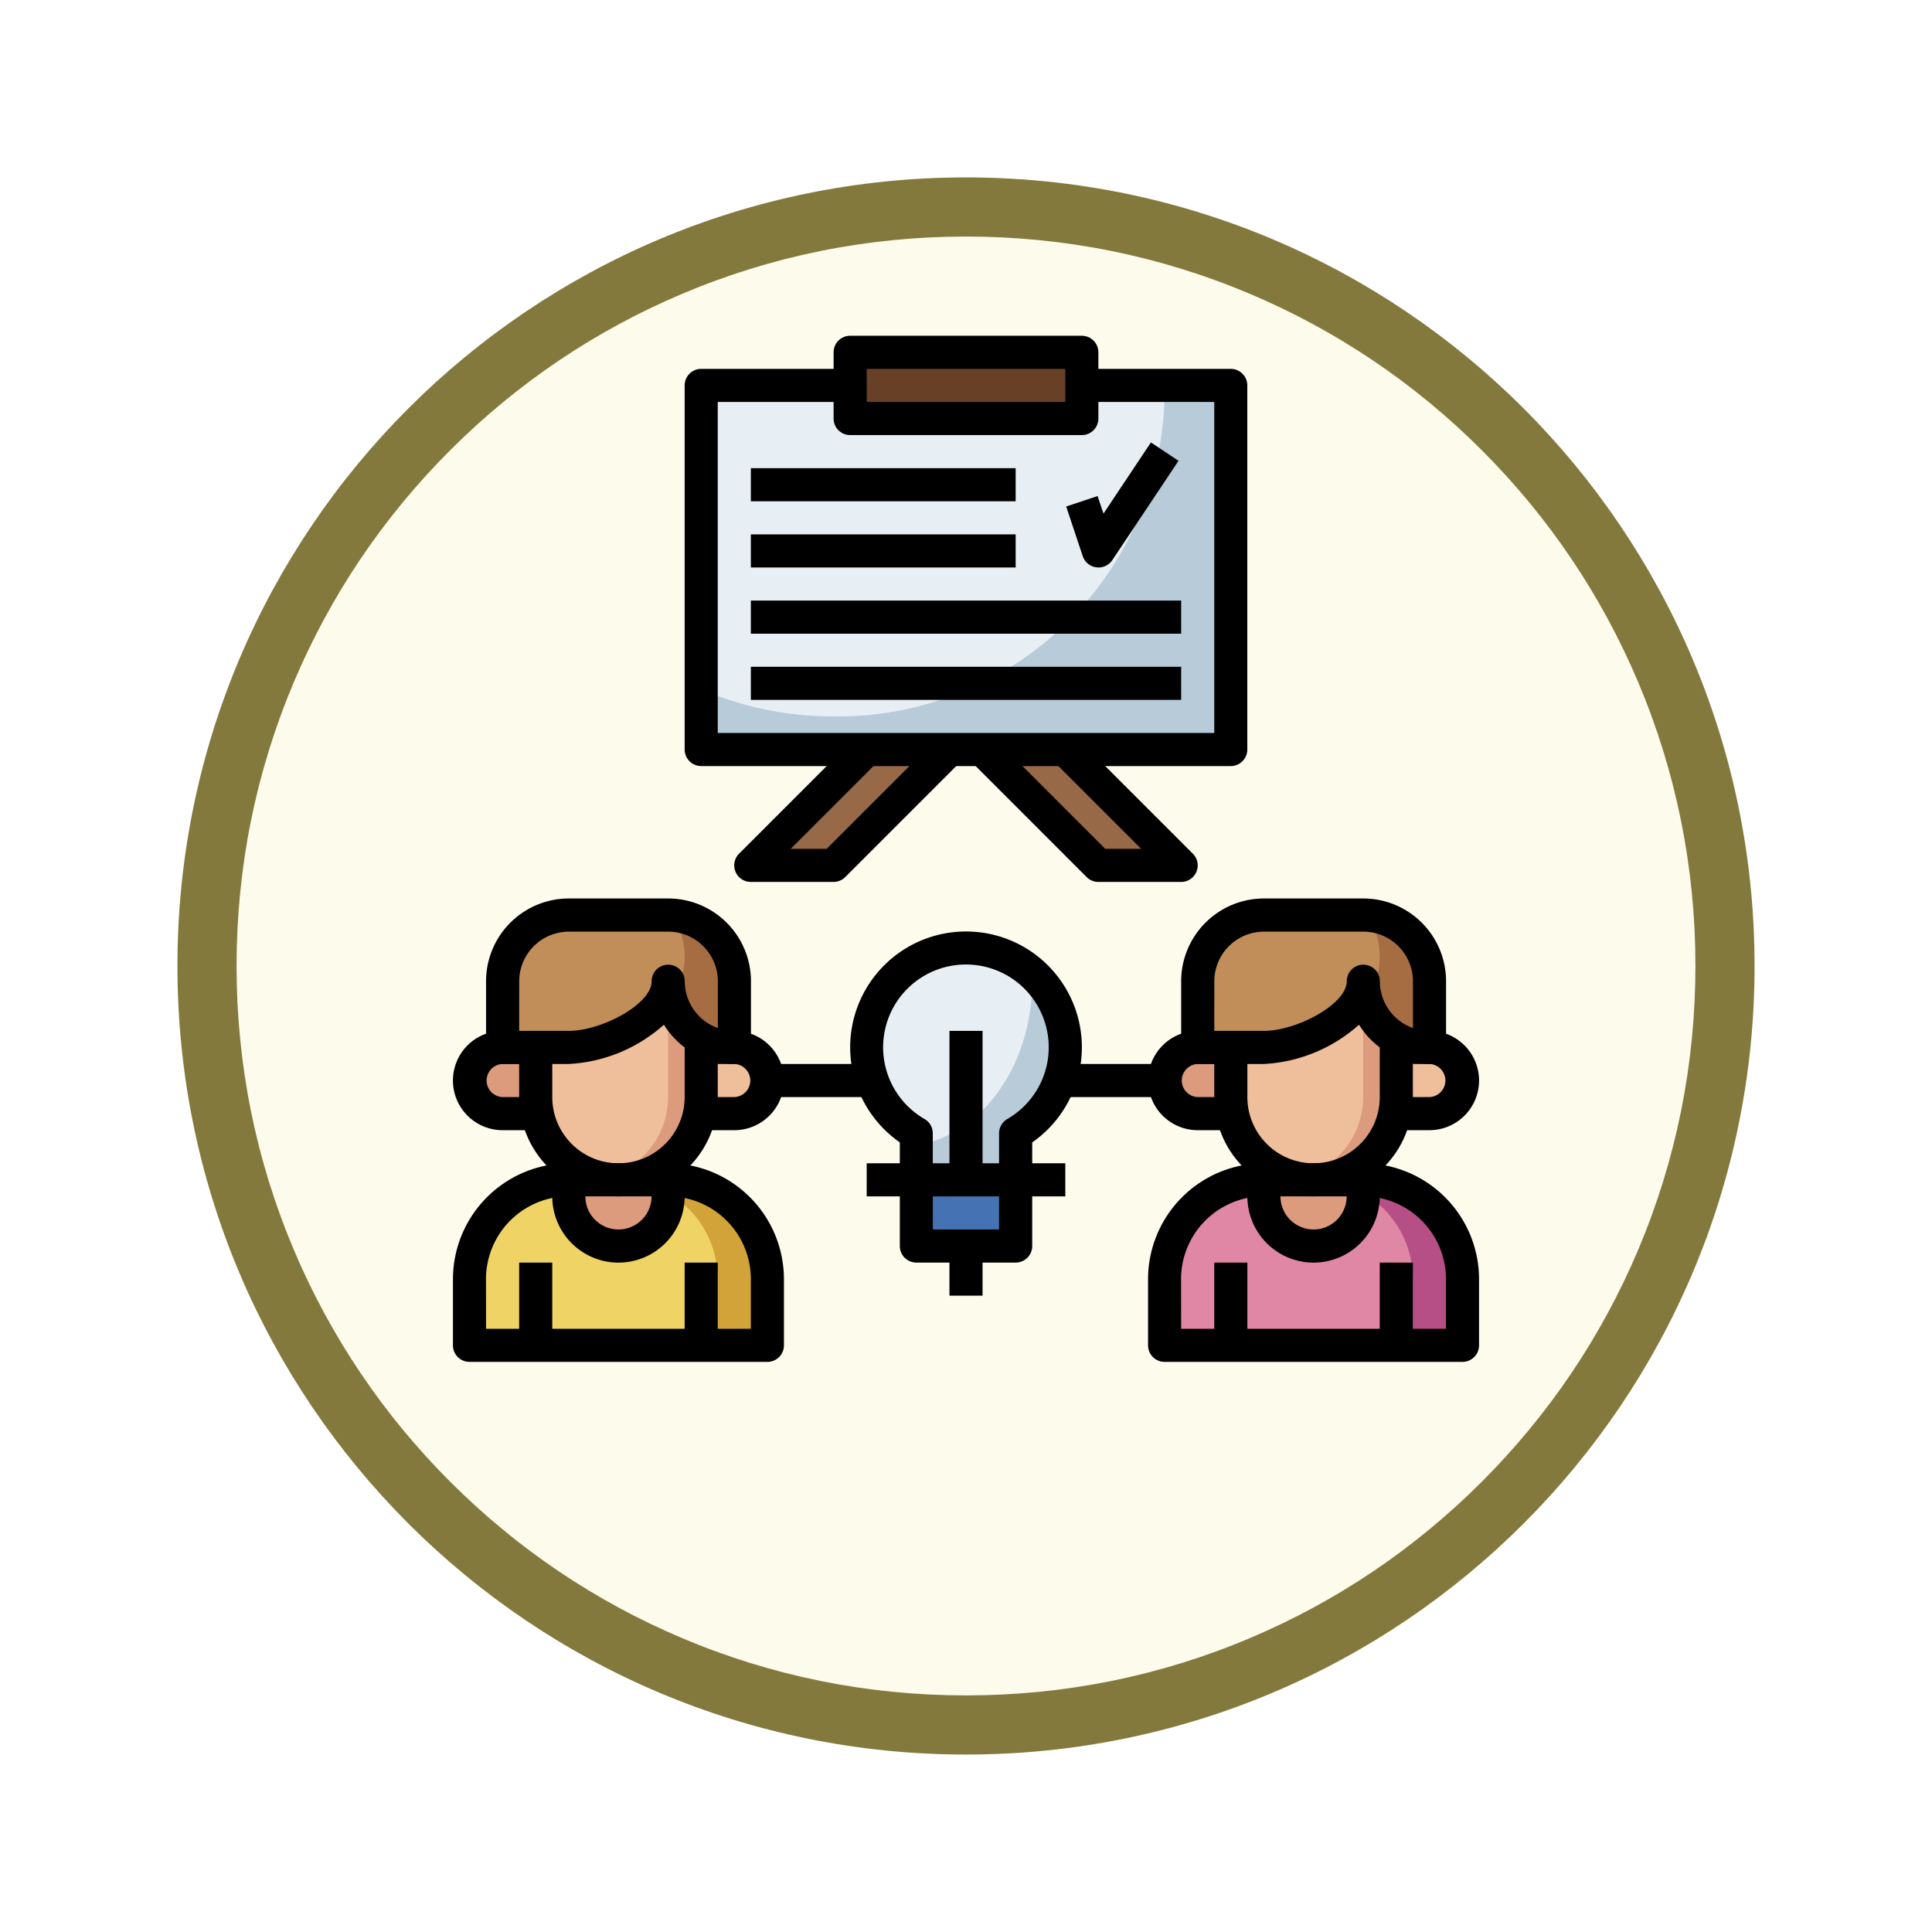 <svg xmlns="http://www.w3.org/2000/svg" xmlns:xlink="http://www.w3.org/1999/xlink" width="98" height="98" viewBox="0 0 98 98">
  <defs>
    <filter id="Trazado_982547" x="0" y="-0.001" width="98" height="98" filterUnits="userSpaceOnUse">
      <feOffset dy="3" input="SourceAlpha"/>
      <feGaussianBlur stdDeviation="3" result="blur"/>
      <feFlood flood-opacity="0.161"/>
      <feComposite operator="in" in2="blur"/>
      <feComposite in="SourceGraphic"/>
    </filter>
    <clipPath id="clip-path">
      <path id="path8121" d="M0-682.665H48.414v48.414H0Z" transform="translate(0 682.665)"/>
    </clipPath>
  </defs>
  <g id="Grupo_1224706" data-name="Grupo 1224706" transform="translate(-601 -9832.182)">
    <g id="Grupo_1224518" data-name="Grupo 1224518" transform="translate(405 3231.536)">
      <g id="Grupo_1208715" data-name="Grupo 1208715" transform="translate(5 4679.811)">
        <g id="Grupo_1208171" data-name="Grupo 1208171" transform="translate(0 -2047.18)">
          <g id="Grupo_1207739" data-name="Grupo 1207739" transform="translate(0 1882.462)">
            <g id="Grupo_1207712" data-name="Grupo 1207712">
              <g id="Grupo_1207285" data-name="Grupo 1207285" transform="translate(0 344.552)">
                <g id="Grupo_1206883" data-name="Grupo 1206883" transform="translate(0 -209)">
                  <g id="Grupo_1204569" data-name="Grupo 1204569" transform="translate(-81 -1890.336)">
                    <g id="Grupo_1203962" data-name="Grupo 1203962" transform="translate(281 3846.336)">
                      <g id="Grupo_1203498" data-name="Grupo 1203498" transform="translate(0)">
                        <g id="Grupo_1202589" data-name="Grupo 1202589">
                          <g id="Grupo_1172010" data-name="Grupo 1172010">
                            <g id="Grupo_1171046" data-name="Grupo 1171046">
                              <g id="Grupo_1148525" data-name="Grupo 1148525">
                                <g transform="matrix(1, 0, 0, 1, -9, -6)" filter="url(#Trazado_982547)">
                                  <g id="Trazado_982547-2" data-name="Trazado 982547" transform="translate(9 6)" fill="#fdfbec">
                                    <path d="M 40 78.5 C 34.802 78.5 29.76 77.482 25.015 75.475 C 20.43 73.536 16.313 70.76 12.776 67.224 C 9.24 63.687 6.464 59.57 4.525 54.985 C 2.518 50.24 1.5 45.198 1.5 40 C 1.5 34.802 2.518 29.76 4.525 25.015 C 6.464 20.43 9.24 16.313 12.776 12.776 C 16.313 9.24 20.43 6.464 25.015 4.525 C 29.76 2.518 34.802 1.5 40 1.5 C 45.198 1.5 50.24 2.518 54.985 4.525 C 59.57 6.464 63.687 9.24 67.224 12.776 C 70.76 16.313 73.536 20.43 75.475 25.015 C 77.482 29.76 78.5 34.802 78.5 40 C 78.5 45.198 77.482 50.24 75.475 54.985 C 73.536 59.57 70.76 63.687 67.224 67.224 C 63.687 70.76 59.57 73.536 54.985 75.475 C 50.24 77.482 45.198 78.5 40 78.5 Z" stroke="none"/>
                                    <path d="M 40 3 C 35.004 3 30.158 3.978 25.599 5.906 C 21.193 7.77 17.236 10.438 13.837 13.837 C 10.438 17.236 7.77 21.193 5.906 25.599 C 3.978 30.158 3 35.004 3 40 C 3 44.996 3.978 49.842 5.906 54.401 C 7.77 58.807 10.438 62.764 13.837 66.163 C 17.236 69.562 21.193 72.23 25.599 74.094 C 30.158 76.022 35.004 77 40 77 C 44.996 77 49.842 76.022 54.401 74.094 C 58.807 72.23 62.764 69.562 66.163 66.163 C 69.562 62.764 72.23 58.807 74.094 54.401 C 76.022 49.842 77 44.996 77 40 C 77 35.004 76.022 30.158 74.094 25.599 C 72.23 21.193 69.562 17.236 66.163 13.837 C 62.764 10.438 58.807 7.77 54.401 5.906 C 49.842 3.978 44.996 3 40 3 M 40 -7.62939453125e-06 C 62.091 -7.62939453125e-06 80 17.909 80 40 C 80 62.091 62.091 80 40 80 C 17.909 80 -7.62939453125e-06 62.091 -7.62939453125e-06 40 C -7.62939453125e-06 17.909 17.909 -7.62939453125e-06 40 -7.62939453125e-06 Z" stroke="none" fill="#83793c"/>
                                  </g>
                                </g>
                              </g>
                            </g>
                          </g>
                        </g>
                      </g>
                    </g>
                  </g>
                </g>
              </g>
              <g id="g8115" transform="translate(215.793 2790.01)">
                <g id="g8117" transform="translate(0 -682.665)">
                  <g id="g8119" clip-path="url(#clip-path)">
                    <g id="g8125" transform="translate(-33.259 0.709)">
                      <path id="path8127" d="M-338.457-377.826h-25.835v-25.108c5.31-7.679,37.755-5.416,25.835,25.108" transform="translate(364.292 406.667)" fill="#fbdf63"/>
                    </g>
                    <g id="g8129" transform="translate(-33.259 0.709)">
                      <path id="path8131" d="M-338.457-377.826h-.619c6.164-24.728-15.887-30.6-25.216-24.374v-.734c5.31-7.679,37.755-5.416,25.835,25.108" transform="translate(364.292 406.667)" fill="#f9d11f"/>
                    </g>
                  </g>
                </g>
                <g id="g8265" transform="translate(0 -682.665)">
                  <g id="g8267" clip-path="url(#clip-path)">
                    <g id="g8273" transform="translate(-33.259 51.036)">
                      <path id="path8275" d="M-338.457-377.654h-25.835v-25.1c5.31-7.676,37.755-5.413,25.835,25.1" transform="translate(364.292 406.481)" fill="#003343"/>
                    </g>
                    <g id="g8277" transform="translate(-33.259 51.036)">
                      <path id="path8279" d="M-338.457-377.654h-.619c6.164-24.717-15.887-30.585-25.216-24.362v-.734c5.31-7.676,37.755-5.413,25.835,25.1" transform="translate(364.292 406.481)" fill="#002439"/>
                    </g>
                  </g>
                </g>
                <g id="g8281" transform="translate(0 -682.665)">
                  <g id="g8283" clip-path="url(#clip-path)">
                    <g id="g8289" transform="translate(17.066 51.014)">
                      <path id="path8291" d="M-338.457-377.826h-25.835v-25.108c5.31-7.679,37.755-5.416,25.835,25.108" transform="translate(364.292 406.667)" fill="#ff7e50"/>
                    </g>
                    <g id="g8293" transform="translate(17.066 51.014)">
                      <path id="path8295" d="M-338.457-377.826h-.619c6.164-24.728-15.887-30.6-25.216-24.374v-.734c5.31-7.679,37.755-5.416,25.835,25.108" transform="translate(364.292 406.667)" fill="#ff6247"/>
                    </g>
                    <g id="g8297" transform="translate(2.941 54.225)">
                      <path id="path8299" d="M-233.028-131.751v15.573h-14.6c-12.2-25.649,14.6-34.273,14.6-15.573" transform="translate(250.816 141.808)" fill="#ffa68a"/>
                    </g>
                    <g id="g8301" transform="translate(2.941 54.225)">
                      <path id="path8303" d="M-233.028-131.751c-.9-16.1-20.23-9.82-14.176,15.573h-.427c-12.2-25.649,14.6-34.273,14.6-15.573" transform="translate(250.816 141.808)" fill="#ff7e50"/>
                    </g>
                  </g>
                </g>
              </g>
            </g>
          </g>
        </g>
      </g>
    </g>
    <g id="board_1731639_3_" data-name="board_1731639 (3)" transform="translate(623.976 9849.214)">
      <path id="Trazado_1056765" data-name="Trazado 1056765" d="M210.074,301.037a5.037,5.037,0,1,0-7.555,4.358v5.716h5.037v-5.716A5.03,5.03,0,0,0,210.074,301.037Zm0,0" transform="translate(-179.013 -264.939)" fill="#b8cbd9"/>
      <path id="Trazado_1056766" data-name="Trazado 1056766" d="M200,301.037a5.03,5.03,0,0,0,2.518,4.358V306c3.312-.517,5.876-4.042,5.876-8.323,0-.136-.011-.268-.016-.4A5.031,5.031,0,0,0,200,301.037Zm0,0" transform="translate(-179.013 -264.939)" fill="#e8eff4"/>
      <path id="Trazado_1056767" data-name="Trazado 1056767" d="M224,408h5.037v3.358H224Zm0,0" transform="translate(-200.494 -365.186)" fill="#4472b2"/>
      <path id="Trazado_1056768" data-name="Trazado 1056768" d="M120,24h26.864V42.469H120Zm0,0" transform="translate(-107.408 -21.482)" fill="#b8cbd9"/>
      <path id="Trazado_1056769" data-name="Trazado 1056769" d="M120,39.42a17.085,17.085,0,0,0,6.716,1.371,16.584,16.584,0,0,0,16.79-16.37c0-.142-.018-.279-.022-.42H120Zm0,0" transform="translate(-107.408 -21.482)" fill="#e8eff4"/>
      <path id="Trazado_1056770" data-name="Trazado 1056770" d="M192,8h11.753v3.358H192Zm0,0" transform="translate(-171.852 -7.161)" fill="#674025"/>
      <path id="Trazado_1056771" data-name="Trazado 1056771" d="M149.876,200,144,205.876h4.2L154.074,200" transform="translate(-128.889 -179.013)" fill="#976947"/>
      <path id="Trazado_1056772" data-name="Trazado 1056772" d="M260.2,200l5.876,5.876h-4.2L256,200" transform="translate(-229.136 -179.013)" fill="#976947"/>
      <path id="Trazado_1056773" data-name="Trazado 1056773" d="M120,344h1.679a1.679,1.679,0,0,1,0,3.358H120" transform="translate(-107.408 -307.902)" fill="#efbe9a"/>
      <path id="Trazado_1056774" data-name="Trazado 1056774" d="M23.111,416.395v-3.358A5.037,5.037,0,0,0,18.074,408H13.037A5.037,5.037,0,0,0,8,413.037v3.358" transform="translate(-7.161 -365.186)" fill="#d1a339"/>
      <path id="Trazado_1056775" data-name="Trazado 1056775" d="M20.592,416.395v-3.358A5.037,5.037,0,0,0,15.555,408H13.037A5.037,5.037,0,0,0,8,413.037v3.358" transform="translate(-7.161 -365.186)" fill="#f0d365"/>
      <g id="Grupo_1224705" data-name="Grupo 1224705" transform="translate(0.839 32.74)">
        <path id="Trazado_1056776" data-name="Trazado 1056776" d="M56,408v.84a2.518,2.518,0,1,0,5.037,0V408" transform="translate(-50.963 -397.926)" fill="#db9b7c"/>
        <path id="Trazado_1056777" data-name="Trazado 1056777" d="M11.358,344H9.679a1.679,1.679,0,0,0,0,3.358h1.679" transform="translate(-8 -340.642)" fill="#db9b7c"/>
        <path id="Trazado_1056778" data-name="Trazado 1056778" d="M48.395,312v5.876a4.2,4.2,0,0,1-8.395,0V312" transform="translate(-36.642 -312)" fill="#db9b7c"/>
      </g>
      <path id="Trazado_1056779" data-name="Trazado 1056779" d="M43.358,321.989a4.2,4.2,0,0,0,3.358-4.113V312H40v5.876A4.2,4.2,0,0,0,43.358,321.989Zm0,0" transform="translate(-35.803 -279.259)" fill="#efbe9a"/>
      <path id="Trazado_1056780" data-name="Trazado 1056780" d="M32.395,283.358c0,1.854-3.183,3.358-5.037,3.358H24v-3.358A3.358,3.358,0,0,1,27.358,280h5.037a3.358,3.358,0,0,1,3.358,3.358v3.358a3.358,3.358,0,0,1-3.358-3.358" transform="translate(-21.482 -250.618)" fill="#a66d43"/>
      <path id="Trazado_1056781" data-name="Trazado 1056781" d="M32.395,283.358a3.334,3.334,0,0,0,.143.92,3.742,3.742,0,0,0,.062-4.257c-.07,0-.135-.021-.206-.021H27.358A3.358,3.358,0,0,0,24,283.358v2.527a7,7,0,0,0,3.358.831C29.212,286.716,32.395,285.212,32.395,283.358Zm0,0" transform="translate(-21.482 -250.618)" fill="#c18e59"/>
      <path id="Trazado_1056782" data-name="Trazado 1056782" d="M456,344h1.679a1.679,1.679,0,0,1,0,3.358H456" transform="translate(-408.149 -307.902)" fill="#efbe9a"/>
      <path id="Trazado_1056783" data-name="Trazado 1056783" d="M359.111,416.395v-3.358A5.037,5.037,0,0,0,354.074,408h-5.037A5.037,5.037,0,0,0,344,413.037v3.358" transform="translate(-307.902 -365.186)" fill="#b64f86"/>
      <path id="Trazado_1056784" data-name="Trazado 1056784" d="M356.592,416.395v-3.358A5.037,5.037,0,0,0,351.555,408h-2.518A5.037,5.037,0,0,0,344,413.037v3.358" transform="translate(-307.902 -365.186)" fill="#e087a6"/>
      <path id="Trazado_1056785" data-name="Trazado 1056785" d="M392,408v.84a2.518,2.518,0,1,0,5.037,0V408" transform="translate(-350.865 -365.186)" fill="#db9b7c"/>
      <path id="Trazado_1056786" data-name="Trazado 1056786" d="M347.358,344h-1.679a1.679,1.679,0,1,0,0,3.358h1.679" transform="translate(-307.902 -307.902)" fill="#db9b7c"/>
      <path id="Trazado_1056787" data-name="Trazado 1056787" d="M384.395,312v5.876a4.2,4.2,0,1,1-8.395,0V312" transform="translate(-336.544 -279.26)" fill="#db9b7c"/>
      <path id="Trazado_1056788" data-name="Trazado 1056788" d="M379.358,321.989a4.2,4.2,0,0,0,3.358-4.113V312H376v5.876A4.2,4.2,0,0,0,379.358,321.989Zm0,0" transform="translate(-336.544 -279.259)" fill="#efbe9a"/>
      <path id="Trazado_1056789" data-name="Trazado 1056789" d="M368.395,283.358c0,1.854-3.183,3.358-5.037,3.358H360v-3.358A3.358,3.358,0,0,1,363.358,280h5.037a3.358,3.358,0,0,1,3.358,3.358v3.358a3.358,3.358,0,0,1-3.358-3.358" transform="translate(-322.223 -250.618)" fill="#a66d43"/>
      <path id="Trazado_1056790" data-name="Trazado 1056790" d="M368.395,283.358a3.335,3.335,0,0,0,.143.92,3.742,3.742,0,0,0,.062-4.257c-.07,0-.135-.021-.206-.021h-5.037A3.358,3.358,0,0,0,360,283.358v2.527a7,7,0,0,0,3.358.831C365.212,286.716,368.395,285.212,368.395,283.358Zm0,0" transform="translate(-322.223 -250.618)" fill="#c18e59"/>
      <path id="Trazado_1056791" data-name="Trazado 1056791" d="M28.592,280.395a4.2,4.2,0,0,1-3.57-1.993,7.853,7.853,0,0,1-4.825,1.993H16.839a.839.839,0,0,1-.839-.84V276.2a4.2,4.2,0,0,1,4.2-4.2h5.037a4.2,4.2,0,0,1,4.2,4.2v3.358A.839.839,0,0,1,28.592,280.395Zm-10.913-1.679H20.2c1.657,0,4.2-1.351,4.2-2.518a.839.839,0,0,1,1.679,0,2.523,2.523,0,0,0,1.679,2.375V276.2a2.522,2.522,0,0,0-2.518-2.518H20.2a2.522,2.522,0,0,0-2.518,2.518Zm0,0" transform="translate(-14.321 -243.457)"/>
      <path id="Trazado_1056792" data-name="Trazado 1056792" d="M37.037,344.395A5.042,5.042,0,0,1,32,339.358V336.84h1.679v2.518a3.358,3.358,0,1,0,6.716,0V336h1.679v3.358A5.042,5.042,0,0,1,37.037,344.395Zm0,0" transform="translate(-28.642 -300.741)"/>
      <path id="Trazado_1056793" data-name="Trazado 1056793" d="M4.2,341.037H2.518a2.518,2.518,0,0,1,0-5.037h.839v1.679H2.518a.84.84,0,0,0,0,1.679H4.2Zm0,0" transform="translate(0 -300.741)"/>
      <path id="Trazado_1056794" data-name="Trazado 1056794" d="M121.679,341.037H120v-1.679h1.679a.84.84,0,0,0,0-1.679h-.84V336h.84a2.518,2.518,0,1,1,0,5.037Zm0,0" transform="translate(-107.408 -300.741)"/>
      <path id="Trazado_1056795" data-name="Trazado 1056795" d="M15.95,410.074H.839a.839.839,0,0,1-.839-.84v-3.358A5.884,5.884,0,0,1,5.876,400h5.037a5.884,5.884,0,0,1,5.876,5.876v3.358A.839.839,0,0,1,15.95,410.074ZM1.679,408.395H15.111v-2.519a4.2,4.2,0,0,0-4.2-4.2H5.876a4.2,4.2,0,0,0-4.2,4.2Zm0,0" transform="translate(0 -358.025)"/>
      <path id="Trazado_1056796" data-name="Trazado 1056796" d="M51.358,412.2A3.361,3.361,0,0,1,48,408.84V408h1.679v.84a1.679,1.679,0,0,0,3.358,0V408h1.679v.84A3.361,3.361,0,0,1,51.358,412.2Zm0,0" transform="translate(-42.963 -365.186)"/>
      <path id="Trazado_1056797" data-name="Trazado 1056797" d="M32,448h1.679v4.2H32Zm0,0" transform="translate(-28.642 -400.988)"/>
      <path id="Trazado_1056798" data-name="Trazado 1056798" d="M112,448h1.679v4.2H112Zm0,0" transform="translate(-100.247 -400.988)"/>
      <path id="Trazado_1056799" data-name="Trazado 1056799" d="M364.592,280.395a4.2,4.2,0,0,1-3.57-1.993,7.853,7.853,0,0,1-4.825,1.993h-3.358a.839.839,0,0,1-.839-.84V276.2a4.2,4.2,0,0,1,4.2-4.2h5.037a4.2,4.2,0,0,1,4.2,4.2v3.358A.839.839,0,0,1,364.592,280.395Zm-10.913-1.679H356.2c1.657,0,4.2-1.351,4.2-2.518a.839.839,0,0,1,1.679,0,2.523,2.523,0,0,0,1.679,2.375V276.2a2.522,2.522,0,0,0-2.518-2.518H356.2a2.522,2.522,0,0,0-2.518,2.518Zm0,0" transform="translate(-315.062 -243.457)"/>
      <path id="Trazado_1056800" data-name="Trazado 1056800" d="M373.037,344.395A5.042,5.042,0,0,1,368,339.358V336.84h1.679v2.518a3.358,3.358,0,0,0,6.716,0V336h1.679v3.358A5.042,5.042,0,0,1,373.037,344.395Zm0,0" transform="translate(-329.383 -300.741)"/>
      <path id="Trazado_1056801" data-name="Trazado 1056801" d="M340.2,341.037h-1.679a2.518,2.518,0,0,1,0-5.037h.84v1.679h-.84a.84.84,0,0,0,0,1.679H340.2Zm0,0" transform="translate(-300.741 -300.741)"/>
      <path id="Trazado_1056802" data-name="Trazado 1056802" d="M457.679,341.037H456v-1.679h1.679a.84.84,0,0,0,0-1.679h-.84V336h.84a2.518,2.518,0,0,1,0,5.037Zm0,0" transform="translate(-408.149 -300.741)"/>
      <path id="Trazado_1056803" data-name="Trazado 1056803" d="M351.95,410.074H336.84a.839.839,0,0,1-.84-.84v-3.358A5.884,5.884,0,0,1,341.876,400h5.037a5.884,5.884,0,0,1,5.876,5.876v3.358A.839.839,0,0,1,351.95,410.074Zm-14.271-1.679h13.432v-2.519a4.2,4.2,0,0,0-4.2-4.2h-5.037a4.2,4.2,0,0,0-4.2,4.2Zm0,0" transform="translate(-300.741 -358.025)"/>
      <path id="Trazado_1056804" data-name="Trazado 1056804" d="M387.358,412.2A3.361,3.361,0,0,1,384,408.84V408h1.679v.84a1.679,1.679,0,0,0,3.358,0V408h1.679v.84A3.361,3.361,0,0,1,387.358,412.2Zm0,0" transform="translate(-343.704 -365.186)"/>
      <path id="Trazado_1056805" data-name="Trazado 1056805" d="M368,448h1.679v4.2H368Zm0,0" transform="translate(-329.383 -400.988)"/>
      <path id="Trazado_1056806" data-name="Trazado 1056806" d="M448,448h1.679v4.2H448Zm0,0" transform="translate(-400.988 -400.988)"/>
      <path id="Trazado_1056807" data-name="Trazado 1056807" d="M196.592,5.037H184.839A.839.839,0,0,1,184,4.2V.839A.839.839,0,0,1,184.839,0h11.753a.839.839,0,0,1,.839.839V4.2A.839.839,0,0,1,196.592,5.037ZM185.679,3.358h10.074V1.679H185.679Zm0,0" transform="translate(-164.692)"/>
      <path id="Trazado_1056808" data-name="Trazado 1056808" d="M139.7,36.148H112.84a.839.839,0,0,1-.84-.839V16.839a.839.839,0,0,1,.84-.839h7.555v1.679h-6.716v16.79h25.185V17.679h-6.716V16H139.7a.839.839,0,0,1,.84.839V35.308A.839.839,0,0,1,139.7,36.148Zm0,0" transform="translate(-100.247 -14.321)"/>
      <path id="Trazado_1056809" data-name="Trazado 1056809" d="M144,64h13.432v1.679H144Zm0,0" transform="translate(-128.889 -57.284)"/>
      <path id="Trazado_1056810" data-name="Trazado 1056810" d="M144,96h13.432v1.679H144Zm0,0" transform="translate(-128.889 -85.926)"/>
      <path id="Trazado_1056811" data-name="Trazado 1056811" d="M144,128h21.827v1.679H144Zm0,0" transform="translate(-128.889 -114.568)"/>
      <path id="Trazado_1056812" data-name="Trazado 1056812" d="M144,160h21.827v1.679H144Zm0,0" transform="translate(-128.889 -143.21)"/>
      <path id="Trazado_1056813" data-name="Trazado 1056813" d="M298.043,57.9a.859.859,0,0,1-.111-.007.84.84,0,0,1-.685-.567l-.839-2.518L298,54.277l.3.891,2.406-3.609,1.4.931-3.358,5.037a.839.839,0,0,1-.7.374Zm0,0" transform="translate(-265.302 -46.148)"/>
      <path id="Trazado_1056814" data-name="Trazado 1056814" d="M141.035,201.653h-4.2a.839.839,0,0,1-.594-1.433l5.876-5.876,1.187,1.187-4.443,4.443h1.823l5.631-5.631,1.187,1.187-5.876,5.876A.837.837,0,0,1,141.035,201.653Zm0,0" transform="translate(-121.727 -173.95)"/>
      <path id="Trazado_1056815" data-name="Trazado 1056815" d="M261.011,201.653h-4.2a.837.837,0,0,1-.594-.246l-5.876-5.876,1.187-1.187,5.631,5.631h1.823l-4.443-4.443,1.187-1.187,5.877,5.876a.839.839,0,0,1-.594,1.433Zm0,0" transform="translate(-224.073 -173.95)"/>
      <path id="Trazado_1056816" data-name="Trazado 1056816" d="M200.395,304.79h-5.037a.839.839,0,0,1-.839-.84v-5.257a5.876,5.876,0,1,1,6.716,0v5.257A.839.839,0,0,1,200.395,304.79Zm-4.2-1.679h3.358v-4.878a.838.838,0,0,1,.419-.726,4.2,4.2,0,1,0-4.2,0,.839.839,0,0,1,.419.726Zm0,0" transform="translate(-171.852 -257.778)"/>
      <path id="Trazado_1056817" data-name="Trazado 1056817" d="M200,400h10.074v1.679H200Zm0,0" transform="translate(-179.013 -358.025)"/>
      <path id="Trazado_1056818" data-name="Trazado 1056818" d="M240,440h1.679v2.518H240Zm0,0" transform="translate(-214.815 -393.828)"/>
      <path id="Trazado_1056819" data-name="Trazado 1056819" d="M240,336h1.679v7.555H240Zm0,0" transform="translate(-214.815 -300.741)"/>
      <path id="Trazado_1056820" data-name="Trazado 1056820" d="M152,352h5.876v1.679H152Zm0,0" transform="translate(-136.05 -315.062)"/>
      <path id="Trazado_1056821" data-name="Trazado 1056821" d="M288,352h5.876v1.679H288Zm0,0" transform="translate(-257.778 -315.062)"/>
    </g>
  </g>
</svg>
